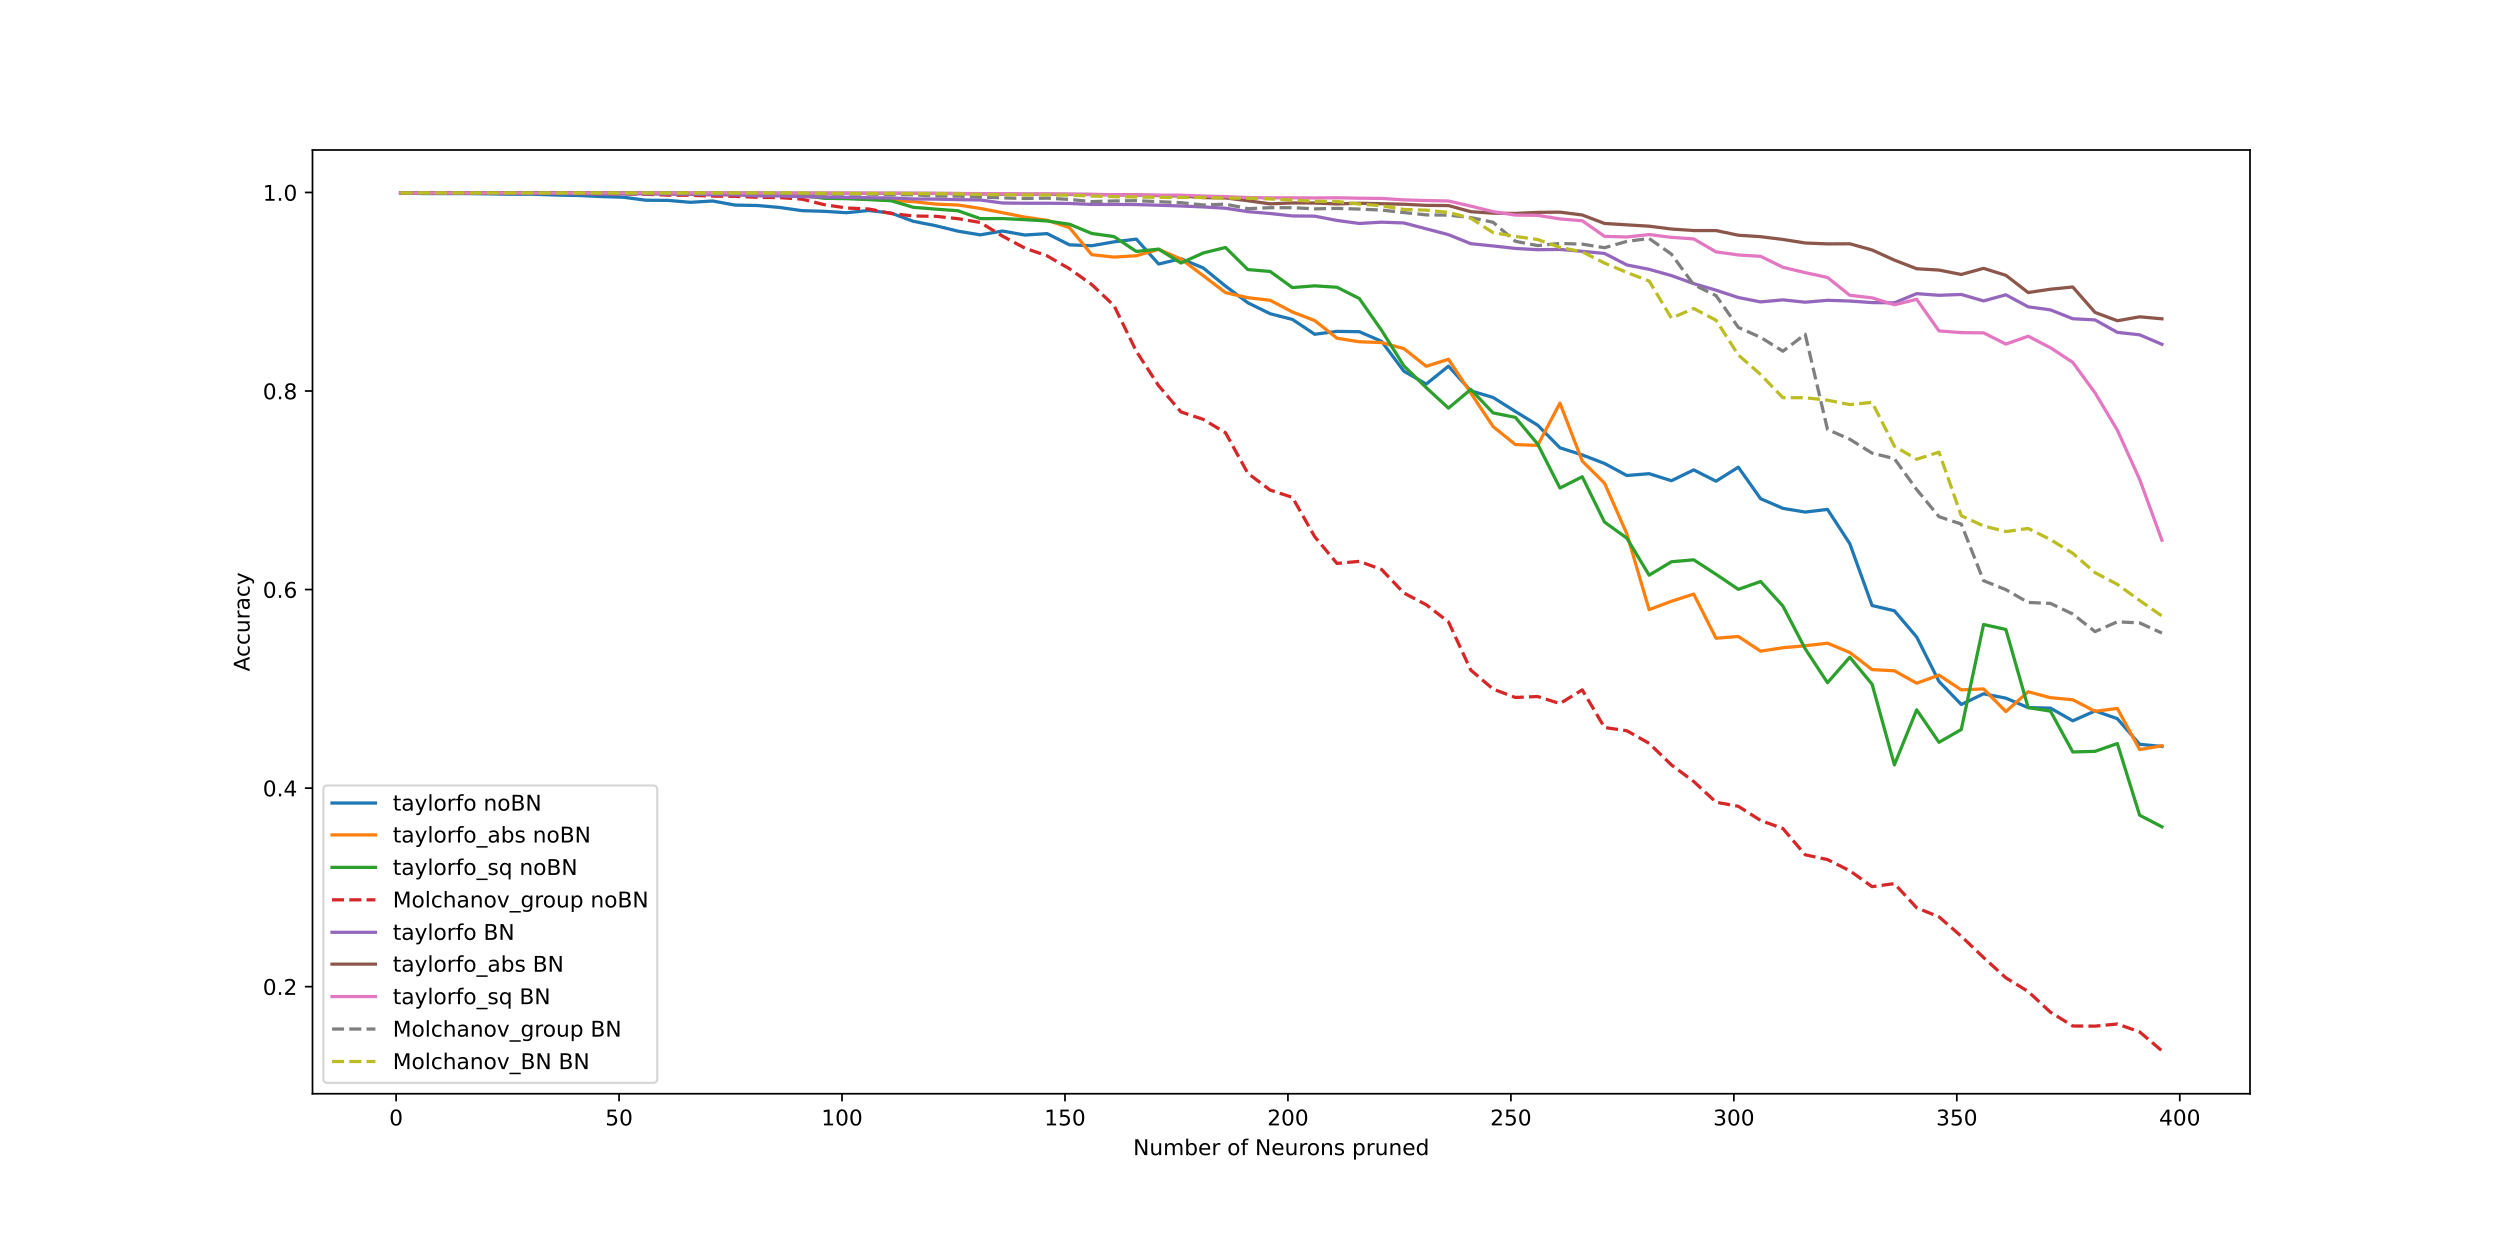 <?xml version="1.0" encoding="utf-8" standalone="no"?>
<!DOCTYPE svg PUBLIC "-//W3C//DTD SVG 1.1//EN"
  "http://www.w3.org/Graphics/SVG/1.1/DTD/svg11.dtd">
<!-- Created with matplotlib (https://matplotlib.org/) -->
<svg height="576pt" version="1.1" viewBox="0 0 1152 576" width="1152pt" xmlns="http://www.w3.org/2000/svg" xmlns:xlink="http://www.w3.org/1999/xlink">
 <defs>
  <style type="text/css">
*{stroke-linecap:butt;stroke-linejoin:round;}
  </style>
 </defs>
 <g id="figure_1">
  <g id="patch_1">
   <path d="M 0 576 
L 1152 576 
L 1152 0 
L 0 0 
z
" style="fill:#ffffff;"/>
  </g>
  <g id="axes_1">
   <g id="patch_2">
    <path d="M 144 504 
L 1036.8 504 
L 1036.8 69.12 
L 144 69.12 
z
" style="fill:#ffffff;"/>
   </g>
   <g id="matplotlib.axis_1">
    <g id="xtick_1">
     <g id="line2d_1">
      <defs>
       <path d="M 0 0 
L 0 3.5 
" id="m0315024984" style="stroke:#000000;stroke-width:0.8;"/>
      </defs>
      <g>
       <use style="stroke:#000000;stroke-width:0.8;" x="182.527" xlink:href="#m0315024984" y="504"/>
      </g>
     </g>
     <g id="text_1">
      <!-- 0 -->
      <defs>
       <path d="M 31.781 66.406 
Q 24.172 66.406 20.328 58.906 
Q 16.5 51.422 16.5 36.375 
Q 16.5 21.391 20.328 13.891 
Q 24.172 6.391 31.781 6.391 
Q 39.453 6.391 43.281 13.891 
Q 47.125 21.391 47.125 36.375 
Q 47.125 51.422 43.281 58.906 
Q 39.453 66.406 31.781 66.406 
z
M 31.781 74.219 
Q 44.047 74.219 50.516 64.516 
Q 56.984 54.828 56.984 36.375 
Q 56.984 17.969 50.516 8.266 
Q 44.047 -1.422 31.781 -1.422 
Q 19.531 -1.422 13.062 8.266 
Q 6.594 17.969 6.594 36.375 
Q 6.594 54.828 13.062 64.516 
Q 19.531 74.219 31.781 74.219 
z
" id="DejaVuSans-48"/>
      </defs>
      <g transform="translate(179.346 518.598)scale(0.1 -0.1)">
       <use xlink:href="#DejaVuSans-48"/>
      </g>
     </g>
    </g>
    <g id="xtick_2">
     <g id="line2d_2">
      <g>
       <use style="stroke:#000000;stroke-width:0.8;" x="285.266" xlink:href="#m0315024984" y="504"/>
      </g>
     </g>
     <g id="text_2">
      <!-- 50 -->
      <defs>
       <path d="M 10.797 72.906 
L 49.516 72.906 
L 49.516 64.594 
L 19.828 64.594 
L 19.828 46.734 
Q 21.969 47.469 24.109 47.828 
Q 26.266 48.188 28.422 48.188 
Q 40.625 48.188 47.75 41.5 
Q 54.891 34.812 54.891 23.391 
Q 54.891 11.625 47.562 5.094 
Q 40.234 -1.422 26.906 -1.422 
Q 22.312 -1.422 17.547 -0.641 
Q 12.797 0.141 7.719 1.703 
L 7.719 11.625 
Q 12.109 9.234 16.797 8.062 
Q 21.484 6.891 26.703 6.891 
Q 35.156 6.891 40.078 11.328 
Q 45.016 15.766 45.016 23.391 
Q 45.016 31 40.078 35.438 
Q 35.156 39.891 26.703 39.891 
Q 22.75 39.891 18.812 39.016 
Q 14.891 38.141 10.797 36.281 
z
" id="DejaVuSans-53"/>
      </defs>
      <g transform="translate(278.903 518.598)scale(0.1 -0.1)">
       <use xlink:href="#DejaVuSans-53"/>
       <use x="63.623" xlink:href="#DejaVuSans-48"/>
      </g>
     </g>
    </g>
    <g id="xtick_3">
     <g id="line2d_3">
      <g>
       <use style="stroke:#000000;stroke-width:0.8;" x="388.005" xlink:href="#m0315024984" y="504"/>
      </g>
     </g>
     <g id="text_3">
      <!-- 100 -->
      <defs>
       <path d="M 12.406 8.297 
L 28.516 8.297 
L 28.516 63.922 
L 10.984 60.406 
L 10.984 69.391 
L 28.422 72.906 
L 38.281 72.906 
L 38.281 8.297 
L 54.391 8.297 
L 54.391 0 
L 12.406 0 
z
" id="DejaVuSans-49"/>
      </defs>
      <g transform="translate(378.461 518.598)scale(0.1 -0.1)">
       <use xlink:href="#DejaVuSans-49"/>
       <use x="63.623" xlink:href="#DejaVuSans-48"/>
       <use x="127.246" xlink:href="#DejaVuSans-48"/>
      </g>
     </g>
    </g>
    <g id="xtick_4">
     <g id="line2d_4">
      <g>
       <use style="stroke:#000000;stroke-width:0.8;" x="490.743" xlink:href="#m0315024984" y="504"/>
      </g>
     </g>
     <g id="text_4">
      <!-- 150 -->
      <g transform="translate(481.2 518.598)scale(0.1 -0.1)">
       <use xlink:href="#DejaVuSans-49"/>
       <use x="63.623" xlink:href="#DejaVuSans-53"/>
       <use x="127.246" xlink:href="#DejaVuSans-48"/>
      </g>
     </g>
    </g>
    <g id="xtick_5">
     <g id="line2d_5">
      <g>
       <use style="stroke:#000000;stroke-width:0.8;" x="593.482" xlink:href="#m0315024984" y="504"/>
      </g>
     </g>
     <g id="text_5">
      <!-- 200 -->
      <defs>
       <path d="M 19.188 8.297 
L 53.609 8.297 
L 53.609 0 
L 7.328 0 
L 7.328 8.297 
Q 12.938 14.109 22.625 23.891 
Q 32.328 33.688 34.812 36.531 
Q 39.547 41.844 41.422 45.531 
Q 43.312 49.219 43.312 52.781 
Q 43.312 58.594 39.234 62.25 
Q 35.156 65.922 28.609 65.922 
Q 23.969 65.922 18.812 64.312 
Q 13.672 62.703 7.812 59.422 
L 7.812 69.391 
Q 13.766 71.781 18.938 73 
Q 24.125 74.219 28.422 74.219 
Q 39.75 74.219 46.484 68.547 
Q 53.219 62.891 53.219 53.422 
Q 53.219 48.922 51.531 44.891 
Q 49.859 40.875 45.406 35.406 
Q 44.188 33.984 37.641 27.219 
Q 31.109 20.453 19.188 8.297 
z
" id="DejaVuSans-50"/>
      </defs>
      <g transform="translate(583.938 518.598)scale(0.1 -0.1)">
       <use xlink:href="#DejaVuSans-50"/>
       <use x="63.623" xlink:href="#DejaVuSans-48"/>
       <use x="127.246" xlink:href="#DejaVuSans-48"/>
      </g>
     </g>
    </g>
    <g id="xtick_6">
     <g id="line2d_6">
      <g>
       <use style="stroke:#000000;stroke-width:0.8;" x="696.221" xlink:href="#m0315024984" y="504"/>
      </g>
     </g>
     <g id="text_6">
      <!-- 250 -->
      <g transform="translate(686.677 518.598)scale(0.1 -0.1)">
       <use xlink:href="#DejaVuSans-50"/>
       <use x="63.623" xlink:href="#DejaVuSans-53"/>
       <use x="127.246" xlink:href="#DejaVuSans-48"/>
      </g>
     </g>
    </g>
    <g id="xtick_7">
     <g id="line2d_7">
      <g>
       <use style="stroke:#000000;stroke-width:0.8;" x="798.96" xlink:href="#m0315024984" y="504"/>
      </g>
     </g>
     <g id="text_7">
      <!-- 300 -->
      <defs>
       <path d="M 40.578 39.312 
Q 47.656 37.797 51.625 33 
Q 55.609 28.219 55.609 21.188 
Q 55.609 10.406 48.188 4.484 
Q 40.766 -1.422 27.094 -1.422 
Q 22.516 -1.422 17.656 -0.516 
Q 12.797 0.391 7.625 2.203 
L 7.625 11.719 
Q 11.719 9.328 16.594 8.109 
Q 21.484 6.891 26.812 6.891 
Q 36.078 6.891 40.938 10.547 
Q 45.797 14.203 45.797 21.188 
Q 45.797 27.641 41.281 31.266 
Q 36.766 34.906 28.719 34.906 
L 20.219 34.906 
L 20.219 43.016 
L 29.109 43.016 
Q 36.375 43.016 40.234 45.922 
Q 44.094 48.828 44.094 54.297 
Q 44.094 59.906 40.109 62.906 
Q 36.141 65.922 28.719 65.922 
Q 24.656 65.922 20.016 65.031 
Q 15.375 64.156 9.812 62.312 
L 9.812 71.094 
Q 15.438 72.656 20.344 73.438 
Q 25.25 74.219 29.594 74.219 
Q 40.828 74.219 47.359 69.109 
Q 53.906 64.016 53.906 55.328 
Q 53.906 49.266 50.438 45.094 
Q 46.969 40.922 40.578 39.312 
z
" id="DejaVuSans-51"/>
      </defs>
      <g transform="translate(789.416 518.598)scale(0.1 -0.1)">
       <use xlink:href="#DejaVuSans-51"/>
       <use x="63.623" xlink:href="#DejaVuSans-48"/>
       <use x="127.246" xlink:href="#DejaVuSans-48"/>
      </g>
     </g>
    </g>
    <g id="xtick_8">
     <g id="line2d_8">
      <g>
       <use style="stroke:#000000;stroke-width:0.8;" x="901.699" xlink:href="#m0315024984" y="504"/>
      </g>
     </g>
     <g id="text_8">
      <!-- 350 -->
      <g transform="translate(892.155 518.598)scale(0.1 -0.1)">
       <use xlink:href="#DejaVuSans-51"/>
       <use x="63.623" xlink:href="#DejaVuSans-53"/>
       <use x="127.246" xlink:href="#DejaVuSans-48"/>
      </g>
     </g>
    </g>
    <g id="xtick_9">
     <g id="line2d_9">
      <g>
       <use style="stroke:#000000;stroke-width:0.8;" x="1004.437" xlink:href="#m0315024984" y="504"/>
      </g>
     </g>
     <g id="text_9">
      <!-- 400 -->
      <defs>
       <path d="M 37.797 64.312 
L 12.891 25.391 
L 37.797 25.391 
z
M 35.203 72.906 
L 47.609 72.906 
L 47.609 25.391 
L 58.016 25.391 
L 58.016 17.188 
L 47.609 17.188 
L 47.609 0 
L 37.797 0 
L 37.797 17.188 
L 4.891 17.188 
L 4.891 26.703 
z
" id="DejaVuSans-52"/>
      </defs>
      <g transform="translate(994.894 518.598)scale(0.1 -0.1)">
       <use xlink:href="#DejaVuSans-52"/>
       <use x="63.623" xlink:href="#DejaVuSans-48"/>
       <use x="127.246" xlink:href="#DejaVuSans-48"/>
      </g>
     </g>
    </g>
    <g id="text_10">
     <!-- Number of Neurons pruned -->
     <defs>
      <path d="M 9.812 72.906 
L 23.094 72.906 
L 55.422 11.922 
L 55.422 72.906 
L 64.984 72.906 
L 64.984 0 
L 51.703 0 
L 19.391 60.984 
L 19.391 0 
L 9.812 0 
z
" id="DejaVuSans-78"/>
      <path d="M 8.5 21.578 
L 8.5 54.688 
L 17.484 54.688 
L 17.484 21.922 
Q 17.484 14.156 20.5 10.266 
Q 23.531 6.391 29.594 6.391 
Q 36.859 6.391 41.078 11.031 
Q 45.312 15.672 45.312 23.688 
L 45.312 54.688 
L 54.297 54.688 
L 54.297 0 
L 45.312 0 
L 45.312 8.406 
Q 42.047 3.422 37.719 1 
Q 33.406 -1.422 27.688 -1.422 
Q 18.266 -1.422 13.375 4.438 
Q 8.5 10.297 8.5 21.578 
z
M 31.109 56 
z
" id="DejaVuSans-117"/>
      <path d="M 52 44.188 
Q 55.375 50.25 60.062 53.125 
Q 64.75 56 71.094 56 
Q 79.641 56 84.281 50.016 
Q 88.922 44.047 88.922 33.016 
L 88.922 0 
L 79.891 0 
L 79.891 32.719 
Q 79.891 40.578 77.094 44.375 
Q 74.312 48.188 68.609 48.188 
Q 61.625 48.188 57.562 43.547 
Q 53.516 38.922 53.516 30.906 
L 53.516 0 
L 44.484 0 
L 44.484 32.719 
Q 44.484 40.625 41.703 44.406 
Q 38.922 48.188 33.109 48.188 
Q 26.219 48.188 22.156 43.531 
Q 18.109 38.875 18.109 30.906 
L 18.109 0 
L 9.078 0 
L 9.078 54.688 
L 18.109 54.688 
L 18.109 46.188 
Q 21.188 51.219 25.484 53.609 
Q 29.781 56 35.688 56 
Q 41.656 56 45.828 52.969 
Q 50 49.953 52 44.188 
z
" id="DejaVuSans-109"/>
      <path d="M 48.688 27.297 
Q 48.688 37.203 44.609 42.844 
Q 40.531 48.484 33.406 48.484 
Q 26.266 48.484 22.188 42.844 
Q 18.109 37.203 18.109 27.297 
Q 18.109 17.391 22.188 11.75 
Q 26.266 6.109 33.406 6.109 
Q 40.531 6.109 44.609 11.75 
Q 48.688 17.391 48.688 27.297 
z
M 18.109 46.391 
Q 20.953 51.266 25.266 53.625 
Q 29.594 56 35.594 56 
Q 45.562 56 51.781 48.094 
Q 58.016 40.188 58.016 27.297 
Q 58.016 14.406 51.781 6.484 
Q 45.562 -1.422 35.594 -1.422 
Q 29.594 -1.422 25.266 0.953 
Q 20.953 3.328 18.109 8.203 
L 18.109 0 
L 9.078 0 
L 9.078 75.984 
L 18.109 75.984 
z
" id="DejaVuSans-98"/>
      <path d="M 56.203 29.594 
L 56.203 25.203 
L 14.891 25.203 
Q 15.484 15.922 20.484 11.062 
Q 25.484 6.203 34.422 6.203 
Q 39.594 6.203 44.453 7.469 
Q 49.312 8.734 54.109 11.281 
L 54.109 2.781 
Q 49.266 0.734 44.188 -0.344 
Q 39.109 -1.422 33.891 -1.422 
Q 20.797 -1.422 13.156 6.188 
Q 5.516 13.812 5.516 26.812 
Q 5.516 40.234 12.766 48.109 
Q 20.016 56 32.328 56 
Q 43.359 56 49.781 48.891 
Q 56.203 41.797 56.203 29.594 
z
M 47.219 32.234 
Q 47.125 39.594 43.094 43.984 
Q 39.062 48.391 32.422 48.391 
Q 24.906 48.391 20.391 44.141 
Q 15.875 39.891 15.188 32.172 
z
" id="DejaVuSans-101"/>
      <path d="M 41.109 46.297 
Q 39.594 47.172 37.812 47.578 
Q 36.031 48 33.891 48 
Q 26.266 48 22.188 43.047 
Q 18.109 38.094 18.109 28.812 
L 18.109 0 
L 9.078 0 
L 9.078 54.688 
L 18.109 54.688 
L 18.109 46.188 
Q 20.953 51.172 25.484 53.578 
Q 30.031 56 36.531 56 
Q 37.453 56 38.578 55.875 
Q 39.703 55.766 41.062 55.516 
z
" id="DejaVuSans-114"/>
      <path id="DejaVuSans-32"/>
      <path d="M 30.609 48.391 
Q 23.391 48.391 19.188 42.75 
Q 14.984 37.109 14.984 27.297 
Q 14.984 17.484 19.156 11.844 
Q 23.344 6.203 30.609 6.203 
Q 37.797 6.203 41.984 11.859 
Q 46.188 17.531 46.188 27.297 
Q 46.188 37.016 41.984 42.703 
Q 37.797 48.391 30.609 48.391 
z
M 30.609 56 
Q 42.328 56 49.016 48.375 
Q 55.719 40.766 55.719 27.297 
Q 55.719 13.875 49.016 6.219 
Q 42.328 -1.422 30.609 -1.422 
Q 18.844 -1.422 12.172 6.219 
Q 5.516 13.875 5.516 27.297 
Q 5.516 40.766 12.172 48.375 
Q 18.844 56 30.609 56 
z
" id="DejaVuSans-111"/>
      <path d="M 37.109 75.984 
L 37.109 68.5 
L 28.516 68.5 
Q 23.688 68.5 21.797 66.547 
Q 19.922 64.594 19.922 59.516 
L 19.922 54.688 
L 34.719 54.688 
L 34.719 47.703 
L 19.922 47.703 
L 19.922 0 
L 10.891 0 
L 10.891 47.703 
L 2.297 47.703 
L 2.297 54.688 
L 10.891 54.688 
L 10.891 58.5 
Q 10.891 67.625 15.141 71.797 
Q 19.391 75.984 28.609 75.984 
z
" id="DejaVuSans-102"/>
      <path d="M 54.891 33.016 
L 54.891 0 
L 45.906 0 
L 45.906 32.719 
Q 45.906 40.484 42.875 44.328 
Q 39.844 48.188 33.797 48.188 
Q 26.516 48.188 22.312 43.547 
Q 18.109 38.922 18.109 30.906 
L 18.109 0 
L 9.078 0 
L 9.078 54.688 
L 18.109 54.688 
L 18.109 46.188 
Q 21.344 51.125 25.703 53.562 
Q 30.078 56 35.797 56 
Q 45.219 56 50.047 50.172 
Q 54.891 44.344 54.891 33.016 
z
" id="DejaVuSans-110"/>
      <path d="M 44.281 53.078 
L 44.281 44.578 
Q 40.484 46.531 36.375 47.5 
Q 32.281 48.484 27.875 48.484 
Q 21.188 48.484 17.844 46.438 
Q 14.5 44.391 14.5 40.281 
Q 14.5 37.156 16.891 35.375 
Q 19.281 33.594 26.516 31.984 
L 29.594 31.297 
Q 39.156 29.25 43.188 25.516 
Q 47.219 21.781 47.219 15.094 
Q 47.219 7.469 41.188 3.016 
Q 35.156 -1.422 24.609 -1.422 
Q 20.219 -1.422 15.453 -0.562 
Q 10.688 0.297 5.422 2 
L 5.422 11.281 
Q 10.406 8.688 15.234 7.391 
Q 20.062 6.109 24.812 6.109 
Q 31.156 6.109 34.562 8.281 
Q 37.984 10.453 37.984 14.406 
Q 37.984 18.062 35.516 20.016 
Q 33.062 21.969 24.703 23.781 
L 21.578 24.516 
Q 13.234 26.266 9.516 29.906 
Q 5.812 33.547 5.812 39.891 
Q 5.812 47.609 11.281 51.797 
Q 16.75 56 26.812 56 
Q 31.781 56 36.172 55.266 
Q 40.578 54.547 44.281 53.078 
z
" id="DejaVuSans-115"/>
      <path d="M 18.109 8.203 
L 18.109 -20.797 
L 9.078 -20.797 
L 9.078 54.688 
L 18.109 54.688 
L 18.109 46.391 
Q 20.953 51.266 25.266 53.625 
Q 29.594 56 35.594 56 
Q 45.562 56 51.781 48.094 
Q 58.016 40.188 58.016 27.297 
Q 58.016 14.406 51.781 6.484 
Q 45.562 -1.422 35.594 -1.422 
Q 29.594 -1.422 25.266 0.953 
Q 20.953 3.328 18.109 8.203 
z
M 48.688 27.297 
Q 48.688 37.203 44.609 42.844 
Q 40.531 48.484 33.406 48.484 
Q 26.266 48.484 22.188 42.844 
Q 18.109 37.203 18.109 27.297 
Q 18.109 17.391 22.188 11.75 
Q 26.266 6.109 33.406 6.109 
Q 40.531 6.109 44.609 11.75 
Q 48.688 17.391 48.688 27.297 
z
" id="DejaVuSans-112"/>
      <path d="M 45.406 46.391 
L 45.406 75.984 
L 54.391 75.984 
L 54.391 0 
L 45.406 0 
L 45.406 8.203 
Q 42.578 3.328 38.25 0.953 
Q 33.938 -1.422 27.875 -1.422 
Q 17.969 -1.422 11.734 6.484 
Q 5.516 14.406 5.516 27.297 
Q 5.516 40.188 11.734 48.094 
Q 17.969 56 27.875 56 
Q 33.938 56 38.25 53.625 
Q 42.578 51.266 45.406 46.391 
z
M 14.797 27.297 
Q 14.797 17.391 18.875 11.75 
Q 22.953 6.109 30.078 6.109 
Q 37.203 6.109 41.297 11.75 
Q 45.406 17.391 45.406 27.297 
Q 45.406 37.203 41.297 42.844 
Q 37.203 48.484 30.078 48.484 
Q 22.953 48.484 18.875 42.844 
Q 14.797 37.203 14.797 27.297 
z
" id="DejaVuSans-100"/>
     </defs>
     <g transform="translate(522.148 532.277)scale(0.1 -0.1)">
      <use xlink:href="#DejaVuSans-78"/>
      <use x="74.805" xlink:href="#DejaVuSans-117"/>
      <use x="138.184" xlink:href="#DejaVuSans-109"/>
      <use x="235.596" xlink:href="#DejaVuSans-98"/>
      <use x="299.072" xlink:href="#DejaVuSans-101"/>
      <use x="360.596" xlink:href="#DejaVuSans-114"/>
      <use x="401.709" xlink:href="#DejaVuSans-32"/>
      <use x="433.496" xlink:href="#DejaVuSans-111"/>
      <use x="494.678" xlink:href="#DejaVuSans-102"/>
      <use x="529.883" xlink:href="#DejaVuSans-32"/>
      <use x="561.67" xlink:href="#DejaVuSans-78"/>
      <use x="636.475" xlink:href="#DejaVuSans-101"/>
      <use x="697.998" xlink:href="#DejaVuSans-117"/>
      <use x="761.377" xlink:href="#DejaVuSans-114"/>
      <use x="800.24" xlink:href="#DejaVuSans-111"/>
      <use x="861.422" xlink:href="#DejaVuSans-110"/>
      <use x="924.801" xlink:href="#DejaVuSans-115"/>
      <use x="976.9" xlink:href="#DejaVuSans-32"/>
      <use x="1008.688" xlink:href="#DejaVuSans-112"/>
      <use x="1072.164" xlink:href="#DejaVuSans-114"/>
      <use x="1113.277" xlink:href="#DejaVuSans-117"/>
      <use x="1176.656" xlink:href="#DejaVuSans-110"/>
      <use x="1240.035" xlink:href="#DejaVuSans-101"/>
      <use x="1301.559" xlink:href="#DejaVuSans-100"/>
     </g>
    </g>
   </g>
   <g id="matplotlib.axis_2">
    <g id="ytick_1">
     <g id="line2d_10">
      <defs>
       <path d="M 0 0 
L -3.5 0 
" id="m55a2a1f4f4" style="stroke:#000000;stroke-width:0.8;"/>
      </defs>
      <g>
       <use style="stroke:#000000;stroke-width:0.8;" x="144" xlink:href="#m55a2a1f4f4" y="454.644"/>
      </g>
     </g>
     <g id="text_11">
      <!-- 0.2 -->
      <defs>
       <path d="M 10.688 12.406 
L 21 12.406 
L 21 0 
L 10.688 0 
z
" id="DejaVuSans-46"/>
      </defs>
      <g transform="translate(121.097 458.444)scale(0.1 -0.1)">
       <use xlink:href="#DejaVuSans-48"/>
       <use x="63.623" xlink:href="#DejaVuSans-46"/>
       <use x="95.41" xlink:href="#DejaVuSans-50"/>
      </g>
     </g>
    </g>
    <g id="ytick_2">
     <g id="line2d_11">
      <g>
       <use style="stroke:#000000;stroke-width:0.8;" x="144" xlink:href="#m55a2a1f4f4" y="363.157"/>
      </g>
     </g>
     <g id="text_12">
      <!-- 0.4 -->
      <g transform="translate(121.097 366.957)scale(0.1 -0.1)">
       <use xlink:href="#DejaVuSans-48"/>
       <use x="63.623" xlink:href="#DejaVuSans-46"/>
       <use x="95.41" xlink:href="#DejaVuSans-52"/>
      </g>
     </g>
    </g>
    <g id="ytick_3">
     <g id="line2d_12">
      <g>
       <use style="stroke:#000000;stroke-width:0.8;" x="144" xlink:href="#m55a2a1f4f4" y="271.671"/>
      </g>
     </g>
     <g id="text_13">
      <!-- 0.6 -->
      <defs>
       <path d="M 33.016 40.375 
Q 26.375 40.375 22.484 35.828 
Q 18.609 31.297 18.609 23.391 
Q 18.609 15.531 22.484 10.953 
Q 26.375 6.391 33.016 6.391 
Q 39.656 6.391 43.531 10.953 
Q 47.406 15.531 47.406 23.391 
Q 47.406 31.297 43.531 35.828 
Q 39.656 40.375 33.016 40.375 
z
M 52.594 71.297 
L 52.594 62.312 
Q 48.875 64.062 45.094 64.984 
Q 41.312 65.922 37.594 65.922 
Q 27.828 65.922 22.672 59.328 
Q 17.531 52.734 16.797 39.406 
Q 19.672 43.656 24.016 45.922 
Q 28.375 48.188 33.594 48.188 
Q 44.578 48.188 50.953 41.516 
Q 57.328 34.859 57.328 23.391 
Q 57.328 12.156 50.688 5.359 
Q 44.047 -1.422 33.016 -1.422 
Q 20.359 -1.422 13.672 8.266 
Q 6.984 17.969 6.984 36.375 
Q 6.984 53.656 15.188 63.938 
Q 23.391 74.219 37.203 74.219 
Q 40.922 74.219 44.703 73.484 
Q 48.484 72.75 52.594 71.297 
z
" id="DejaVuSans-54"/>
      </defs>
      <g transform="translate(121.097 275.47)scale(0.1 -0.1)">
       <use xlink:href="#DejaVuSans-48"/>
       <use x="63.623" xlink:href="#DejaVuSans-46"/>
       <use x="95.41" xlink:href="#DejaVuSans-54"/>
      </g>
     </g>
    </g>
    <g id="ytick_4">
     <g id="line2d_13">
      <g>
       <use style="stroke:#000000;stroke-width:0.8;" x="144" xlink:href="#m55a2a1f4f4" y="180.184"/>
      </g>
     </g>
     <g id="text_14">
      <!-- 0.8 -->
      <defs>
       <path d="M 31.781 34.625 
Q 24.75 34.625 20.719 30.859 
Q 16.703 27.094 16.703 20.516 
Q 16.703 13.922 20.719 10.156 
Q 24.75 6.391 31.781 6.391 
Q 38.812 6.391 42.859 10.172 
Q 46.922 13.969 46.922 20.516 
Q 46.922 27.094 42.891 30.859 
Q 38.875 34.625 31.781 34.625 
z
M 21.922 38.812 
Q 15.578 40.375 12.031 44.719 
Q 8.5 49.078 8.5 55.328 
Q 8.5 64.062 14.719 69.141 
Q 20.953 74.219 31.781 74.219 
Q 42.672 74.219 48.875 69.141 
Q 55.078 64.062 55.078 55.328 
Q 55.078 49.078 51.531 44.719 
Q 48 40.375 41.703 38.812 
Q 48.828 37.156 52.797 32.312 
Q 56.781 27.484 56.781 20.516 
Q 56.781 9.906 50.312 4.234 
Q 43.844 -1.422 31.781 -1.422 
Q 19.734 -1.422 13.25 4.234 
Q 6.781 9.906 6.781 20.516 
Q 6.781 27.484 10.781 32.312 
Q 14.797 37.156 21.922 38.812 
z
M 18.312 54.391 
Q 18.312 48.734 21.844 45.562 
Q 25.391 42.391 31.781 42.391 
Q 38.141 42.391 41.719 45.562 
Q 45.312 48.734 45.312 54.391 
Q 45.312 60.062 41.719 63.234 
Q 38.141 66.406 31.781 66.406 
Q 25.391 66.406 21.844 63.234 
Q 18.312 60.062 18.312 54.391 
z
" id="DejaVuSans-56"/>
      </defs>
      <g transform="translate(121.097 183.983)scale(0.1 -0.1)">
       <use xlink:href="#DejaVuSans-48"/>
       <use x="63.623" xlink:href="#DejaVuSans-46"/>
       <use x="95.41" xlink:href="#DejaVuSans-56"/>
      </g>
     </g>
    </g>
    <g id="ytick_5">
     <g id="line2d_14">
      <g>
       <use style="stroke:#000000;stroke-width:0.8;" x="144" xlink:href="#m55a2a1f4f4" y="88.697"/>
      </g>
     </g>
     <g id="text_15">
      <!-- 1.0 -->
      <g transform="translate(121.097 92.496)scale(0.1 -0.1)">
       <use xlink:href="#DejaVuSans-49"/>
       <use x="63.623" xlink:href="#DejaVuSans-46"/>
       <use x="95.41" xlink:href="#DejaVuSans-48"/>
      </g>
     </g>
    </g>
    <g id="text_16">
     <!-- Accuracy -->
     <defs>
      <path d="M 34.188 63.188 
L 20.797 26.906 
L 47.609 26.906 
z
M 28.609 72.906 
L 39.797 72.906 
L 67.578 0 
L 57.328 0 
L 50.688 18.703 
L 17.828 18.703 
L 11.188 0 
L 0.781 0 
z
" id="DejaVuSans-65"/>
      <path d="M 48.781 52.594 
L 48.781 44.188 
Q 44.969 46.297 41.141 47.344 
Q 37.312 48.391 33.406 48.391 
Q 24.656 48.391 19.812 42.844 
Q 14.984 37.312 14.984 27.297 
Q 14.984 17.281 19.812 11.734 
Q 24.656 6.203 33.406 6.203 
Q 37.312 6.203 41.141 7.25 
Q 44.969 8.297 48.781 10.406 
L 48.781 2.094 
Q 45.016 0.344 40.984 -0.531 
Q 36.969 -1.422 32.422 -1.422 
Q 20.062 -1.422 12.781 6.344 
Q 5.516 14.109 5.516 27.297 
Q 5.516 40.672 12.859 48.328 
Q 20.219 56 33.016 56 
Q 37.156 56 41.109 55.141 
Q 45.062 54.297 48.781 52.594 
z
" id="DejaVuSans-99"/>
      <path d="M 34.281 27.484 
Q 23.391 27.484 19.188 25 
Q 14.984 22.516 14.984 16.5 
Q 14.984 11.719 18.141 8.906 
Q 21.297 6.109 26.703 6.109 
Q 34.188 6.109 38.703 11.406 
Q 43.219 16.703 43.219 25.484 
L 43.219 27.484 
z
M 52.203 31.203 
L 52.203 0 
L 43.219 0 
L 43.219 8.297 
Q 40.141 3.328 35.547 0.953 
Q 30.953 -1.422 24.312 -1.422 
Q 15.922 -1.422 10.953 3.297 
Q 6 8.016 6 15.922 
Q 6 25.141 12.172 29.828 
Q 18.359 34.516 30.609 34.516 
L 43.219 34.516 
L 43.219 35.406 
Q 43.219 41.609 39.141 45 
Q 35.062 48.391 27.688 48.391 
Q 23 48.391 18.547 47.266 
Q 14.109 46.141 10.016 43.891 
L 10.016 52.203 
Q 14.938 54.109 19.578 55.047 
Q 24.219 56 28.609 56 
Q 40.484 56 46.344 49.844 
Q 52.203 43.703 52.203 31.203 
z
" id="DejaVuSans-97"/>
      <path d="M 32.172 -5.078 
Q 28.375 -14.844 24.75 -17.812 
Q 21.141 -20.797 15.094 -20.797 
L 7.906 -20.797 
L 7.906 -13.281 
L 13.188 -13.281 
Q 16.891 -13.281 18.938 -11.516 
Q 21 -9.766 23.484 -3.219 
L 25.094 0.875 
L 2.984 54.688 
L 12.5 54.688 
L 29.594 11.922 
L 46.688 54.688 
L 56.203 54.688 
z
" id="DejaVuSans-121"/>
     </defs>
     <g transform="translate(115.017 309.388)rotate(-90)scale(0.1 -0.1)">
      <use xlink:href="#DejaVuSans-65"/>
      <use x="66.658" xlink:href="#DejaVuSans-99"/>
      <use x="121.639" xlink:href="#DejaVuSans-99"/>
      <use x="176.619" xlink:href="#DejaVuSans-117"/>
      <use x="239.998" xlink:href="#DejaVuSans-114"/>
      <use x="281.111" xlink:href="#DejaVuSans-97"/>
      <use x="342.391" xlink:href="#DejaVuSans-99"/>
      <use x="397.371" xlink:href="#DejaVuSans-121"/>
     </g>
    </g>
   </g>
   <g id="line2d_15">
    <path clip-path="url(#p713d14a86c)" d="M 184.582 88.941 
L 194.856 89.192 
L 205.13 89.192 
L 215.403 89.192 
L 225.677 89.337 
L 235.951 89.52 
L 246.225 89.52 
L 256.499 89.894 
L 266.773 90.092 
L 277.047 90.572 
L 287.321 90.892 
L 297.594 92.265 
L 307.868 92.341 
L 318.142 93.225 
L 328.416 92.615 
L 338.69 94.506 
L 348.964 94.697 
L 359.238 95.589 
L 369.512 97.068 
L 379.786 97.373 
L 390.059 98.021 
L 400.333 96.991 
L 410.607 98.181 
L 420.881 101.993 
L 431.155 103.998 
L 441.429 106.521 
L 451.703 108.222 
L 461.977 106.46 
L 472.25 108.305 
L 482.524 107.65 
L 492.798 112.826 
L 503.072 113.23 
L 513.346 111.446 
L 523.62 110.188 
L 533.894 121.655 
L 544.168 119.215 
L 554.441 123.469 
L 564.715 131.833 
L 574.989 139.518 
L 585.263 144.565 
L 595.537 147.195 
L 605.811 154.026 
L 616.085 152.699 
L 626.359 152.844 
L 636.632 157.281 
L 646.906 171.043 
L 657.18 176.989 
L 667.454 168.725 
L 677.728 180.092 
L 688.002 183.149 
L 698.276 189.614 
L 708.55 195.919 
L 718.823 206.349 
L 729.097 209.635 
L 739.371 213.569 
L 749.645 219.111 
L 759.919 218.273 
L 770.193 221.513 
L 780.467 216.527 
L 790.741 221.734 
L 801.014 215.276 
L 811.288 229.808 
L 821.562 234.252 
L 831.836 235.96 
L 842.11 234.733 
L 852.384 250.522 
L 862.658 279.028 
L 872.932 281.444 
L 883.206 293.536 
L 893.479 313.998 
L 903.753 324.619 
L 914.027 319.701 
L 924.301 321.706 
L 934.575 326.067 
L 944.849 326.303 
L 955.123 332.143 
L 965.397 327.6 
L 975.67 331.167 
L 985.944 342.977 
L 996.218 343.945 
" style="fill:none;stroke:#1f77b4;stroke-linecap:square;stroke-width:1.5;"/>
   </g>
   <g id="line2d_16">
    <path clip-path="url(#p713d14a86c)" d="M 184.582 88.918 
L 194.856 88.91 
L 205.13 88.91 
L 215.403 88.91 
L 225.677 88.91 
L 235.951 88.895 
L 246.225 88.918 
L 256.499 88.91 
L 266.773 88.925 
L 277.047 88.979 
L 287.321 89.078 
L 297.594 89.146 
L 307.868 89.169 
L 318.142 89.436 
L 328.416 89.734 
L 338.69 89.688 
L 348.964 89.84 
L 359.238 89.962 
L 369.512 90.465 
L 379.786 90.862 
L 390.059 91.129 
L 400.333 91.815 
L 410.607 92.272 
L 420.881 92.913 
L 431.155 94.056 
L 441.429 94.468 
L 451.703 96.054 
L 461.977 98.005 
L 472.25 100.049 
L 482.524 101.52 
L 492.798 104.89 
L 503.072 117.355 
L 513.346 118.468 
L 523.62 117.851 
L 533.894 114.9 
L 544.168 119.345 
L 554.441 127.022 
L 564.715 134.852 
L 574.989 137.177 
L 585.263 138.359 
L 595.537 143.764 
L 605.811 147.721 
L 616.085 155.848 
L 626.359 157.487 
L 636.632 157.861 
L 646.906 160.644 
L 657.18 168.778 
L 667.454 165.546 
L 677.728 181.083 
L 688.002 196.552 
L 698.276 204.847 
L 708.55 205.228 
L 718.823 185.741 
L 729.097 212.448 
L 739.371 222.664 
L 749.645 245.986 
L 759.919 280.918 
L 770.193 277.045 
L 780.467 273.759 
L 790.741 294.115 
L 801.014 293.277 
L 811.288 300.062 
L 821.562 298.469 
L 831.836 297.569 
L 842.11 296.372 
L 852.384 300.657 
L 862.658 308.547 
L 872.932 309.096 
L 883.206 314.822 
L 893.479 311.094 
L 903.753 317.887 
L 914.027 317.46 
L 924.301 327.904 
L 934.575 318.756 
L 944.849 321.5 
L 955.123 322.446 
L 965.397 327.767 
L 975.67 326.456 
L 985.944 345.386 
L 996.218 343.671 
" style="fill:none;stroke:#ff7f0e;stroke-linecap:square;stroke-width:1.5;"/>
   </g>
   <g id="line2d_17">
    <path clip-path="url(#p713d14a86c)" d="M 184.582 88.918 
L 194.856 88.918 
L 205.13 88.91 
L 215.403 88.918 
L 225.677 88.895 
L 235.951 88.91 
L 246.225 88.91 
L 256.499 88.925 
L 266.773 88.948 
L 277.047 88.986 
L 287.321 89.017 
L 297.594 89.055 
L 307.868 89.146 
L 318.142 89.299 
L 328.416 89.314 
L 338.69 89.436 
L 348.964 89.612 
L 359.238 89.863 
L 369.512 89.993 
L 379.786 91.38 
L 390.059 91.54 
L 400.333 91.975 
L 410.607 92.501 
L 420.881 95.543 
L 431.155 96.366 
L 441.429 97.121 
L 451.703 100.75 
L 461.977 100.712 
L 472.25 101.215 
L 482.524 101.825 
L 492.798 103.327 
L 503.072 107.589 
L 513.346 109.022 
L 523.62 115.868 
L 533.894 114.786 
L 544.168 121.197 
L 554.441 116.577 
L 564.715 114.039 
L 574.989 124.209 
L 585.263 125.093 
L 595.537 132.519 
L 605.811 131.711 
L 616.085 132.366 
L 626.359 137.551 
L 636.632 152.234 
L 646.906 168.595 
L 657.18 178.598 
L 667.454 188.074 
L 677.728 179.429 
L 688.002 190.255 
L 698.276 192.321 
L 708.55 204.611 
L 718.823 224.875 
L 729.097 219.698 
L 739.371 240.595 
L 749.645 247.975 
L 759.919 265.038 
L 770.193 258.862 
L 780.467 257.955 
L 790.741 264.634 
L 801.014 271.571 
L 811.288 267.965 
L 821.562 279.256 
L 831.836 298.972 
L 842.11 314.585 
L 852.384 302.86 
L 862.658 315.287 
L 872.932 352.446 
L 883.206 327.089 
L 893.479 342.054 
L 903.753 336.161 
L 914.027 287.765 
L 924.301 290.052 
L 934.575 326.059 
L 944.849 327.683 
L 955.123 346.507 
L 965.397 346.217 
L 975.67 342.619 
L 985.944 375.653 
L 996.218 380.997 
" style="fill:none;stroke:#2ca02c;stroke-linecap:square;stroke-width:1.5;"/>
   </g>
   <g id="line2d_18">
    <path clip-path="url(#p713d14a86c)" d="M 184.582 88.918 
L 194.856 88.91 
L 205.13 88.895 
L 215.403 88.895 
L 225.677 88.91 
L 235.951 88.918 
L 246.225 88.941 
L 256.499 89.063 
L 266.773 89.169 
L 277.047 89.368 
L 287.321 89.398 
L 297.594 89.505 
L 307.868 89.932 
L 318.142 89.977 
L 328.416 90.374 
L 338.69 90.465 
L 348.964 90.915 
L 359.238 91.052 
L 369.512 91.769 
L 379.786 94.308 
L 390.059 95.84 
L 400.333 96.305 
L 410.607 98.379 
L 420.881 99.523 
L 431.155 99.675 
L 441.429 100.765 
L 451.703 102.511 
L 461.977 108.824 
L 472.25 114.321 
L 482.524 117.911 
L 492.798 123.843 
L 503.072 131.116 
L 513.346 140.844 
L 523.62 161.871 
L 533.894 177.729 
L 544.168 189.813 
L 554.441 193.243 
L 564.715 199.426 
L 574.989 218.074 
L 585.263 225.836 
L 595.537 229.182 
L 605.811 247.304 
L 616.085 259.625 
L 626.359 258.672 
L 636.632 262.423 
L 646.906 273.272 
L 657.18 278.654 
L 667.454 286.552 
L 677.728 308.776 
L 688.002 317.521 
L 698.276 321.394 
L 708.55 320.951 
L 718.823 324.199 
L 729.097 317.894 
L 739.371 335.231 
L 749.645 336.718 
L 759.919 342.535 
L 770.193 352.469 
L 780.467 360.115 
L 790.741 369.661 
L 801.014 371.544 
L 811.288 378.055 
L 821.562 381.79 
L 831.836 393.889 
L 842.11 396.093 
L 852.384 401.246 
L 862.658 408.565 
L 872.932 407.17 
L 883.206 418.316 
L 893.479 422.487 
L 903.753 431.414 
L 914.027 441.234 
L 924.301 450.581 
L 934.575 456.886 
L 944.849 466.416 
L 955.123 472.774 
L 965.397 472.85 
L 975.67 471.851 
L 985.944 475.503 
L 996.218 484.233 
" style="fill:none;stroke:#d62728;stroke-dasharray:5.55,2.4;stroke-dashoffset:0;stroke-width:1.5;"/>
   </g>
   <g id="line2d_19">
    <path clip-path="url(#p713d14a86c)" d="M 184.582 88.903 
L 194.856 88.964 
L 205.13 88.964 
L 215.403 89.017 
L 225.677 89.055 
L 235.951 89.108 
L 246.225 89.146 
L 256.499 89.177 
L 266.773 89.192 
L 277.047 89.375 
L 287.321 89.36 
L 297.594 89.322 
L 307.868 89.459 
L 318.142 89.512 
L 328.416 89.718 
L 338.69 89.749 
L 348.964 90.252 
L 359.238 90.282 
L 369.512 90.618 
L 379.786 90.778 
L 390.059 90.946 
L 400.333 91.106 
L 410.607 91.213 
L 420.881 91.678 
L 431.155 91.761 
L 441.429 92.005 
L 451.703 92.15 
L 461.977 93.553 
L 472.25 93.652 
L 482.524 93.645 
L 492.798 93.751 
L 503.072 94.209 
L 513.346 94.194 
L 523.62 94.262 
L 533.894 94.567 
L 544.168 94.925 
L 554.441 95.352 
L 564.715 95.955 
L 574.989 97.525 
L 585.263 98.387 
L 595.537 99.5 
L 605.811 99.606 
L 616.085 101.581 
L 626.359 102.976 
L 636.632 102.374 
L 646.906 102.74 
L 657.18 105.431 
L 667.454 108.145 
L 677.728 112.285 
L 688.002 113.33 
L 698.276 114.473 
L 708.55 115.06 
L 718.823 114.946 
L 729.097 115.807 
L 739.371 116.791 
L 749.645 122.082 
L 759.919 124.11 
L 770.193 126.999 
L 780.467 130.704 
L 790.741 133.716 
L 801.014 137.101 
L 811.288 139.121 
L 821.562 138.176 
L 831.836 139.251 
L 842.11 138.382 
L 852.384 138.71 
L 862.658 139.434 
L 872.932 139.541 
L 883.206 135.309 
L 893.479 136.072 
L 903.753 135.69 
L 914.027 138.656 
L 924.301 135.843 
L 934.575 141.378 
L 944.849 142.796 
L 955.123 146.875 
L 965.397 147.416 
L 975.67 153.164 
L 985.944 154.285 
L 996.218 158.654 
" style="fill:none;stroke:#9467bd;stroke-linecap:square;stroke-width:1.5;"/>
   </g>
   <g id="line2d_20">
    <path clip-path="url(#p713d14a86c)" d="M 184.582 88.91 
L 194.856 88.91 
L 205.13 88.918 
L 215.403 88.903 
L 225.677 88.91 
L 235.951 88.895 
L 246.225 88.903 
L 256.499 88.91 
L 266.773 88.918 
L 277.047 88.925 
L 287.321 88.925 
L 297.594 88.941 
L 307.868 88.933 
L 318.142 88.971 
L 328.416 88.971 
L 338.69 88.994 
L 348.964 88.986 
L 359.238 89.032 
L 369.512 89.04 
L 379.786 89.055 
L 390.059 89.047 
L 400.333 89.085 
L 410.607 89.101 
L 420.881 89.116 
L 431.155 89.116 
L 441.429 89.162 
L 451.703 89.383 
L 461.977 89.429 
L 472.25 89.467 
L 482.524 89.497 
L 492.798 89.558 
L 503.072 89.573 
L 513.346 89.741 
L 523.62 89.848 
L 533.894 90.122 
L 544.168 90.298 
L 554.441 91.052 
L 564.715 91.205 
L 574.989 92.486 
L 585.263 93.934 
L 595.537 93.515 
L 605.811 93.553 
L 616.085 93.972 
L 626.359 93.652 
L 636.632 93.866 
L 646.906 94.117 
L 657.18 94.643 
L 667.454 94.727 
L 677.728 97.548 
L 688.002 98.227 
L 698.276 98.341 
L 708.55 97.853 
L 718.823 97.754 
L 729.097 99.065 
L 739.371 102.976 
L 749.645 103.609 
L 759.919 104.227 
L 770.193 105.53 
L 780.467 106.239 
L 790.741 106.239 
L 801.014 108.389 
L 811.288 109.06 
L 821.562 110.341 
L 831.836 111.965 
L 842.11 112.384 
L 852.384 112.338 
L 862.658 115.205 
L 872.932 119.871 
L 883.206 123.835 
L 893.479 124.445 
L 903.753 126.473 
L 914.027 123.652 
L 924.301 126.862 
L 934.575 134.798 
L 944.849 133.266 
L 955.123 132.252 
L 965.397 143.955 
L 975.67 147.797 
L 985.944 145.983 
L 996.218 146.905 
" style="fill:none;stroke:#8c564b;stroke-linecap:square;stroke-width:1.5;"/>
   </g>
   <g id="line2d_21">
    <path clip-path="url(#p713d14a86c)" d="M 184.582 88.91 
L 194.856 88.925 
L 205.13 88.918 
L 215.403 88.918 
L 225.677 88.918 
L 235.951 88.925 
L 246.225 88.933 
L 256.499 88.933 
L 266.773 88.925 
L 277.047 88.925 
L 287.321 88.91 
L 297.594 88.903 
L 307.868 88.91 
L 318.142 88.925 
L 328.416 88.941 
L 338.69 88.964 
L 348.964 88.979 
L 359.238 89.002 
L 369.512 89.002 
L 379.786 89.017 
L 390.059 89.04 
L 400.333 89.04 
L 410.607 89.047 
L 420.881 89.07 
L 431.155 89.162 
L 441.429 89.207 
L 451.703 89.207 
L 461.977 89.299 
L 472.25 89.467 
L 482.524 89.352 
L 492.798 89.459 
L 503.072 89.673 
L 513.346 89.703 
L 523.62 89.795 
L 533.894 89.909 
L 544.168 89.947 
L 554.441 90.328 
L 564.715 90.603 
L 574.989 91.022 
L 585.263 91.174 
L 595.537 91.167 
L 605.811 91.213 
L 616.085 91.136 
L 626.359 91.335 
L 636.632 91.426 
L 646.906 92.097 
L 657.18 92.41 
L 667.454 92.615 
L 677.728 94.979 
L 688.002 97.525 
L 698.276 99.119 
L 708.55 99.241 
L 718.823 100.887 
L 729.097 101.726 
L 739.371 108.915 
L 749.645 109.213 
L 759.919 108.077 
L 770.193 109.373 
L 780.467 110.089 
L 790.741 116.059 
L 801.014 117.485 
L 811.288 118.117 
L 821.562 123.164 
L 831.836 125.642 
L 842.11 127.845 
L 852.384 136.064 
L 862.658 137.246 
L 872.932 140.44 
L 883.206 137.917 
L 893.479 152.478 
L 903.753 153.279 
L 914.027 153.37 
L 924.301 158.562 
L 934.575 154.926 
L 944.849 160.247 
L 955.123 166.971 
L 965.397 181.03 
L 975.67 198.207 
L 985.944 220.903 
L 996.218 248.936 
" style="fill:none;stroke:#e377c2;stroke-linecap:square;stroke-width:1.5;"/>
   </g>
   <g id="line2d_22">
    <path clip-path="url(#p713d14a86c)" d="M 184.582 88.918 
L 194.856 88.903 
L 205.13 88.903 
L 215.403 88.895 
L 225.677 88.887 
L 235.951 88.887 
L 246.225 88.887 
L 256.499 88.887 
L 266.773 88.903 
L 277.047 88.925 
L 287.321 88.933 
L 297.594 88.925 
L 307.868 88.91 
L 318.142 88.948 
L 328.416 89.017 
L 338.69 89.025 
L 348.964 89.032 
L 359.238 89.07 
L 369.512 89.207 
L 379.786 89.459 
L 390.059 89.459 
L 400.333 89.459 
L 410.607 89.695 
L 420.881 89.764 
L 431.155 90.343 
L 441.429 90.359 
L 451.703 90.816 
L 461.977 91.174 
L 472.25 91.457 
L 482.524 91.312 
L 492.798 91.883 
L 503.072 92.897 
L 513.346 92.592 
L 523.62 92.471 
L 533.894 92.928 
L 544.168 93.393 
L 554.441 94.453 
L 564.715 94.064 
L 574.989 96.145 
L 585.263 95.718 
L 595.537 95.695 
L 605.811 96.237 
L 616.085 96.023 
L 626.359 96.343 
L 636.632 96.801 
L 646.906 97.944 
L 657.18 99.012 
L 667.454 99.126 
L 677.728 100.262 
L 688.002 102.42 
L 698.276 111.187 
L 708.55 113.177 
L 718.823 112.178 
L 729.097 112.499 
L 739.371 114.153 
L 749.645 111.233 
L 759.919 109.891 
L 770.193 117.119 
L 780.467 131.192 
L 790.741 136.232 
L 801.014 150.862 
L 811.288 155.459 
L 821.562 161.833 
L 831.836 154.034 
L 842.11 197.909 
L 852.384 202.407 
L 862.658 208.811 
L 872.932 211.335 
L 883.206 225.592 
L 893.479 238.087 
L 903.753 241.487 
L 914.027 267.592 
L 924.301 271.716 
L 934.575 277.61 
L 944.849 278.052 
L 955.123 282.939 
L 965.397 291.043 
L 975.67 286.53 
L 985.944 287.04 
L 996.218 291.714 
" style="fill:none;stroke:#7f7f7f;stroke-dasharray:5.55,2.4;stroke-dashoffset:0;stroke-width:1.5;"/>
   </g>
   <g id="line2d_23">
    <path clip-path="url(#p713d14a86c)" d="M 184.582 88.91 
L 194.856 88.895 
L 205.13 88.895 
L 215.403 88.903 
L 225.677 88.903 
L 235.951 88.903 
L 246.225 88.91 
L 256.499 88.918 
L 266.773 88.918 
L 277.047 88.918 
L 287.321 88.925 
L 297.594 88.925 
L 307.868 88.918 
L 318.142 88.925 
L 328.416 88.91 
L 338.69 88.918 
L 348.964 88.925 
L 359.238 88.918 
L 369.512 88.971 
L 379.786 89.063 
L 390.059 89.108 
L 400.333 89.146 
L 410.607 89.131 
L 420.881 89.215 
L 431.155 89.268 
L 441.429 89.383 
L 451.703 89.581 
L 461.977 89.734 
L 472.25 89.833 
L 482.524 89.856 
L 492.798 89.97 
L 503.072 90.328 
L 513.346 90.626 
L 523.62 90.778 
L 533.894 90.946 
L 544.168 90.991 
L 554.441 90.999 
L 564.715 91.251 
L 574.989 91.319 
L 585.263 91.655 
L 595.537 92.158 
L 605.811 92.745 
L 616.085 92.829 
L 626.359 94.026 
L 636.632 94.811 
L 646.906 96.496 
L 657.18 96.847 
L 667.454 97.876 
L 677.728 100.552 
L 688.002 107.177 
L 698.276 108.931 
L 708.55 110.371 
L 718.823 114.008 
L 729.097 116.044 
L 739.371 121.243 
L 749.645 125.535 
L 759.919 129.5 
L 770.193 146.6 
L 780.467 142.171 
L 790.741 147.569 
L 801.014 163.563 
L 811.288 172.583 
L 821.562 183.271 
L 831.836 183.271 
L 842.11 184.407 
L 852.384 186.435 
L 862.658 185.398 
L 872.932 205.602 
L 883.206 211.617 
L 893.479 208.362 
L 903.753 237.645 
L 914.027 242.364 
L 924.301 244.949 
L 934.575 243.508 
L 944.849 248.639 
L 955.123 254.959 
L 965.397 263.886 
L 975.67 269.261 
L 985.944 276.702 
L 996.218 283.854 
" style="fill:none;stroke:#bcbd22;stroke-dasharray:5.55,2.4;stroke-dashoffset:0;stroke-width:1.5;"/>
   </g>
   <g id="patch_3">
    <path d="M 144 504 
L 144 69.12 
" style="fill:none;stroke:#000000;stroke-linecap:square;stroke-linejoin:miter;stroke-width:0.8;"/>
   </g>
   <g id="patch_4">
    <path d="M 1036.8 504 
L 1036.8 69.12 
" style="fill:none;stroke:#000000;stroke-linecap:square;stroke-linejoin:miter;stroke-width:0.8;"/>
   </g>
   <g id="patch_5">
    <path d="M 144 504 
L 1036.8 504 
" style="fill:none;stroke:#000000;stroke-linecap:square;stroke-linejoin:miter;stroke-width:0.8;"/>
   </g>
   <g id="patch_6">
    <path d="M 144 69.12 
L 1036.8 69.12 
" style="fill:none;stroke:#000000;stroke-linecap:square;stroke-linejoin:miter;stroke-width:0.8;"/>
   </g>
   <g id="legend_1">
    <g id="patch_7">
     <path d="M 151 499 
L 300.88 499 
Q 302.88 499 302.88 497 
L 302.88 363.95 
Q 302.88 361.95 300.88 361.95 
L 151 361.95 
Q 149 361.95 149 363.95 
L 149 497 
Q 149 499 151 499 
z
" style="fill:#ffffff;opacity:0.8;stroke:#cccccc;stroke-linejoin:miter;"/>
    </g>
    <g id="line2d_24">
     <path d="M 153 370.048 
L 173 370.048 
" style="fill:none;stroke:#1f77b4;stroke-linecap:square;stroke-width:1.5;"/>
    </g>
    <g id="line2d_25"/>
    <g id="text_17">
     <!-- taylorfo noBN -->
     <defs>
      <path d="M 18.312 70.219 
L 18.312 54.688 
L 36.812 54.688 
L 36.812 47.703 
L 18.312 47.703 
L 18.312 18.016 
Q 18.312 11.328 20.141 9.422 
Q 21.969 7.516 27.594 7.516 
L 36.812 7.516 
L 36.812 0 
L 27.594 0 
Q 17.188 0 13.234 3.875 
Q 9.281 7.766 9.281 18.016 
L 9.281 47.703 
L 2.688 47.703 
L 2.688 54.688 
L 9.281 54.688 
L 9.281 70.219 
z
" id="DejaVuSans-116"/>
      <path d="M 9.422 75.984 
L 18.406 75.984 
L 18.406 0 
L 9.422 0 
z
" id="DejaVuSans-108"/>
      <path d="M 19.672 34.812 
L 19.672 8.109 
L 35.5 8.109 
Q 43.453 8.109 47.281 11.406 
Q 51.125 14.703 51.125 21.484 
Q 51.125 28.328 47.281 31.562 
Q 43.453 34.812 35.5 34.812 
z
M 19.672 64.797 
L 19.672 42.828 
L 34.281 42.828 
Q 41.5 42.828 45.031 45.531 
Q 48.578 48.25 48.578 53.812 
Q 48.578 59.328 45.031 62.062 
Q 41.5 64.797 34.281 64.797 
z
M 9.812 72.906 
L 35.016 72.906 
Q 46.297 72.906 52.391 68.219 
Q 58.5 63.531 58.5 54.891 
Q 58.5 48.188 55.375 44.234 
Q 52.25 40.281 46.188 39.312 
Q 53.469 37.75 57.5 32.781 
Q 61.531 27.828 61.531 20.406 
Q 61.531 10.641 54.891 5.312 
Q 48.25 0 35.984 0 
L 9.812 0 
z
" id="DejaVuSans-66"/>
     </defs>
     <g transform="translate(181 373.548)scale(0.1 -0.1)">
      <use xlink:href="#DejaVuSans-116"/>
      <use x="39.209" xlink:href="#DejaVuSans-97"/>
      <use x="100.488" xlink:href="#DejaVuSans-121"/>
      <use x="159.668" xlink:href="#DejaVuSans-108"/>
      <use x="187.451" xlink:href="#DejaVuSans-111"/>
      <use x="248.633" xlink:href="#DejaVuSans-114"/>
      <use x="289.746" xlink:href="#DejaVuSans-102"/>
      <use x="324.951" xlink:href="#DejaVuSans-111"/>
      <use x="386.133" xlink:href="#DejaVuSans-32"/>
      <use x="417.92" xlink:href="#DejaVuSans-110"/>
      <use x="481.299" xlink:href="#DejaVuSans-111"/>
      <use x="542.48" xlink:href="#DejaVuSans-66"/>
      <use x="611.084" xlink:href="#DejaVuSans-78"/>
     </g>
    </g>
    <g id="line2d_26">
     <path d="M 153 384.727 
L 173 384.727 
" style="fill:none;stroke:#ff7f0e;stroke-linecap:square;stroke-width:1.5;"/>
    </g>
    <g id="line2d_27"/>
    <g id="text_18">
     <!-- taylorfo_abs noBN -->
     <defs>
      <path d="M 50.984 -16.609 
L 50.984 -23.578 
L -0.984 -23.578 
L -0.984 -16.609 
z
" id="DejaVuSans-95"/>
     </defs>
     <g transform="translate(181 388.227)scale(0.1 -0.1)">
      <use xlink:href="#DejaVuSans-116"/>
      <use x="39.209" xlink:href="#DejaVuSans-97"/>
      <use x="100.488" xlink:href="#DejaVuSans-121"/>
      <use x="159.668" xlink:href="#DejaVuSans-108"/>
      <use x="187.451" xlink:href="#DejaVuSans-111"/>
      <use x="248.633" xlink:href="#DejaVuSans-114"/>
      <use x="289.746" xlink:href="#DejaVuSans-102"/>
      <use x="324.951" xlink:href="#DejaVuSans-111"/>
      <use x="386.133" xlink:href="#DejaVuSans-95"/>
      <use x="436.133" xlink:href="#DejaVuSans-97"/>
      <use x="497.412" xlink:href="#DejaVuSans-98"/>
      <use x="560.889" xlink:href="#DejaVuSans-115"/>
      <use x="612.988" xlink:href="#DejaVuSans-32"/>
      <use x="644.775" xlink:href="#DejaVuSans-110"/>
      <use x="708.154" xlink:href="#DejaVuSans-111"/>
      <use x="769.336" xlink:href="#DejaVuSans-66"/>
      <use x="837.939" xlink:href="#DejaVuSans-78"/>
     </g>
    </g>
    <g id="line2d_28">
     <path d="M 153 399.683 
L 173 399.683 
" style="fill:none;stroke:#2ca02c;stroke-linecap:square;stroke-width:1.5;"/>
    </g>
    <g id="line2d_29"/>
    <g id="text_19">
     <!-- taylorfo_sq noBN -->
     <defs>
      <path d="M 14.797 27.297 
Q 14.797 17.391 18.875 11.75 
Q 22.953 6.109 30.078 6.109 
Q 37.203 6.109 41.297 11.75 
Q 45.406 17.391 45.406 27.297 
Q 45.406 37.203 41.297 42.844 
Q 37.203 48.484 30.078 48.484 
Q 22.953 48.484 18.875 42.844 
Q 14.797 37.203 14.797 27.297 
z
M 45.406 8.203 
Q 42.578 3.328 38.25 0.953 
Q 33.938 -1.422 27.875 -1.422 
Q 17.969 -1.422 11.734 6.484 
Q 5.516 14.406 5.516 27.297 
Q 5.516 40.188 11.734 48.094 
Q 17.969 56 27.875 56 
Q 33.938 56 38.25 53.625 
Q 42.578 51.266 45.406 46.391 
L 45.406 54.688 
L 54.391 54.688 
L 54.391 -20.797 
L 45.406 -20.797 
z
" id="DejaVuSans-113"/>
     </defs>
     <g transform="translate(181 403.183)scale(0.1 -0.1)">
      <use xlink:href="#DejaVuSans-116"/>
      <use x="39.209" xlink:href="#DejaVuSans-97"/>
      <use x="100.488" xlink:href="#DejaVuSans-121"/>
      <use x="159.668" xlink:href="#DejaVuSans-108"/>
      <use x="187.451" xlink:href="#DejaVuSans-111"/>
      <use x="248.633" xlink:href="#DejaVuSans-114"/>
      <use x="289.746" xlink:href="#DejaVuSans-102"/>
      <use x="324.951" xlink:href="#DejaVuSans-111"/>
      <use x="386.133" xlink:href="#DejaVuSans-95"/>
      <use x="436.133" xlink:href="#DejaVuSans-115"/>
      <use x="488.232" xlink:href="#DejaVuSans-113"/>
      <use x="551.709" xlink:href="#DejaVuSans-32"/>
      <use x="583.496" xlink:href="#DejaVuSans-110"/>
      <use x="646.875" xlink:href="#DejaVuSans-111"/>
      <use x="708.057" xlink:href="#DejaVuSans-66"/>
      <use x="776.66" xlink:href="#DejaVuSans-78"/>
     </g>
    </g>
    <g id="line2d_30">
     <path d="M 153 414.639 
L 173 414.639 
" style="fill:none;stroke:#d62728;stroke-dasharray:5.55,2.4;stroke-dashoffset:0;stroke-width:1.5;"/>
    </g>
    <g id="line2d_31"/>
    <g id="text_20">
     <!-- Molchanov_group noBN -->
     <defs>
      <path d="M 9.812 72.906 
L 24.516 72.906 
L 43.109 23.297 
L 61.812 72.906 
L 76.516 72.906 
L 76.516 0 
L 66.891 0 
L 66.891 64.016 
L 48.094 14.016 
L 38.188 14.016 
L 19.391 64.016 
L 19.391 0 
L 9.812 0 
z
" id="DejaVuSans-77"/>
      <path d="M 54.891 33.016 
L 54.891 0 
L 45.906 0 
L 45.906 32.719 
Q 45.906 40.484 42.875 44.328 
Q 39.844 48.188 33.797 48.188 
Q 26.516 48.188 22.312 43.547 
Q 18.109 38.922 18.109 30.906 
L 18.109 0 
L 9.078 0 
L 9.078 75.984 
L 18.109 75.984 
L 18.109 46.188 
Q 21.344 51.125 25.703 53.562 
Q 30.078 56 35.797 56 
Q 45.219 56 50.047 50.172 
Q 54.891 44.344 54.891 33.016 
z
" id="DejaVuSans-104"/>
      <path d="M 2.984 54.688 
L 12.5 54.688 
L 29.594 8.797 
L 46.688 54.688 
L 56.203 54.688 
L 35.688 0 
L 23.484 0 
z
" id="DejaVuSans-118"/>
      <path d="M 45.406 27.984 
Q 45.406 37.75 41.375 43.109 
Q 37.359 48.484 30.078 48.484 
Q 22.859 48.484 18.828 43.109 
Q 14.797 37.75 14.797 27.984 
Q 14.797 18.266 18.828 12.891 
Q 22.859 7.516 30.078 7.516 
Q 37.359 7.516 41.375 12.891 
Q 45.406 18.266 45.406 27.984 
z
M 54.391 6.781 
Q 54.391 -7.172 48.188 -13.984 
Q 42 -20.797 29.203 -20.797 
Q 24.469 -20.797 20.266 -20.094 
Q 16.062 -19.391 12.109 -17.922 
L 12.109 -9.188 
Q 16.062 -11.328 19.922 -12.344 
Q 23.781 -13.375 27.781 -13.375 
Q 36.625 -13.375 41.016 -8.766 
Q 45.406 -4.156 45.406 5.172 
L 45.406 9.625 
Q 42.625 4.781 38.281 2.391 
Q 33.938 0 27.875 0 
Q 17.828 0 11.672 7.656 
Q 5.516 15.328 5.516 27.984 
Q 5.516 40.672 11.672 48.328 
Q 17.828 56 27.875 56 
Q 33.938 56 38.281 53.609 
Q 42.625 51.219 45.406 46.391 
L 45.406 54.688 
L 54.391 54.688 
z
" id="DejaVuSans-103"/>
     </defs>
     <g transform="translate(181 418.139)scale(0.1 -0.1)">
      <use xlink:href="#DejaVuSans-77"/>
      <use x="86.279" xlink:href="#DejaVuSans-111"/>
      <use x="147.461" xlink:href="#DejaVuSans-108"/>
      <use x="175.244" xlink:href="#DejaVuSans-99"/>
      <use x="230.225" xlink:href="#DejaVuSans-104"/>
      <use x="293.604" xlink:href="#DejaVuSans-97"/>
      <use x="354.883" xlink:href="#DejaVuSans-110"/>
      <use x="418.262" xlink:href="#DejaVuSans-111"/>
      <use x="479.443" xlink:href="#DejaVuSans-118"/>
      <use x="538.623" xlink:href="#DejaVuSans-95"/>
      <use x="588.623" xlink:href="#DejaVuSans-103"/>
      <use x="652.1" xlink:href="#DejaVuSans-114"/>
      <use x="690.963" xlink:href="#DejaVuSans-111"/>
      <use x="752.145" xlink:href="#DejaVuSans-117"/>
      <use x="815.523" xlink:href="#DejaVuSans-112"/>
      <use x="879" xlink:href="#DejaVuSans-32"/>
      <use x="910.787" xlink:href="#DejaVuSans-110"/>
      <use x="974.166" xlink:href="#DejaVuSans-111"/>
      <use x="1035.348" xlink:href="#DejaVuSans-66"/>
      <use x="1103.951" xlink:href="#DejaVuSans-78"/>
     </g>
    </g>
    <g id="line2d_32">
     <path d="M 153 429.595 
L 173 429.595 
" style="fill:none;stroke:#9467bd;stroke-linecap:square;stroke-width:1.5;"/>
    </g>
    <g id="line2d_33"/>
    <g id="text_21">
     <!-- taylorfo BN -->
     <g transform="translate(181 433.095)scale(0.1 -0.1)">
      <use xlink:href="#DejaVuSans-116"/>
      <use x="39.209" xlink:href="#DejaVuSans-97"/>
      <use x="100.488" xlink:href="#DejaVuSans-121"/>
      <use x="159.668" xlink:href="#DejaVuSans-108"/>
      <use x="187.451" xlink:href="#DejaVuSans-111"/>
      <use x="248.633" xlink:href="#DejaVuSans-114"/>
      <use x="289.746" xlink:href="#DejaVuSans-102"/>
      <use x="324.951" xlink:href="#DejaVuSans-111"/>
      <use x="386.133" xlink:href="#DejaVuSans-32"/>
      <use x="417.92" xlink:href="#DejaVuSans-66"/>
      <use x="486.523" xlink:href="#DejaVuSans-78"/>
     </g>
    </g>
    <g id="line2d_34">
     <path d="M 153 444.273 
L 173 444.273 
" style="fill:none;stroke:#8c564b;stroke-linecap:square;stroke-width:1.5;"/>
    </g>
    <g id="line2d_35"/>
    <g id="text_22">
     <!-- taylorfo_abs BN -->
     <g transform="translate(181 447.773)scale(0.1 -0.1)">
      <use xlink:href="#DejaVuSans-116"/>
      <use x="39.209" xlink:href="#DejaVuSans-97"/>
      <use x="100.488" xlink:href="#DejaVuSans-121"/>
      <use x="159.668" xlink:href="#DejaVuSans-108"/>
      <use x="187.451" xlink:href="#DejaVuSans-111"/>
      <use x="248.633" xlink:href="#DejaVuSans-114"/>
      <use x="289.746" xlink:href="#DejaVuSans-102"/>
      <use x="324.951" xlink:href="#DejaVuSans-111"/>
      <use x="386.133" xlink:href="#DejaVuSans-95"/>
      <use x="436.133" xlink:href="#DejaVuSans-97"/>
      <use x="497.412" xlink:href="#DejaVuSans-98"/>
      <use x="560.889" xlink:href="#DejaVuSans-115"/>
      <use x="612.988" xlink:href="#DejaVuSans-32"/>
      <use x="644.775" xlink:href="#DejaVuSans-66"/>
      <use x="713.379" xlink:href="#DejaVuSans-78"/>
     </g>
    </g>
    <g id="line2d_36">
     <path d="M 153 459.23 
L 173 459.23 
" style="fill:none;stroke:#e377c2;stroke-linecap:square;stroke-width:1.5;"/>
    </g>
    <g id="line2d_37"/>
    <g id="text_23">
     <!-- taylorfo_sq BN -->
     <g transform="translate(181 462.73)scale(0.1 -0.1)">
      <use xlink:href="#DejaVuSans-116"/>
      <use x="39.209" xlink:href="#DejaVuSans-97"/>
      <use x="100.488" xlink:href="#DejaVuSans-121"/>
      <use x="159.668" xlink:href="#DejaVuSans-108"/>
      <use x="187.451" xlink:href="#DejaVuSans-111"/>
      <use x="248.633" xlink:href="#DejaVuSans-114"/>
      <use x="289.746" xlink:href="#DejaVuSans-102"/>
      <use x="324.951" xlink:href="#DejaVuSans-111"/>
      <use x="386.133" xlink:href="#DejaVuSans-95"/>
      <use x="436.133" xlink:href="#DejaVuSans-115"/>
      <use x="488.232" xlink:href="#DejaVuSans-113"/>
      <use x="551.709" xlink:href="#DejaVuSans-32"/>
      <use x="583.496" xlink:href="#DejaVuSans-66"/>
      <use x="652.1" xlink:href="#DejaVuSans-78"/>
     </g>
    </g>
    <g id="line2d_38">
     <path d="M 153 474.186 
L 173 474.186 
" style="fill:none;stroke:#7f7f7f;stroke-dasharray:5.55,2.4;stroke-dashoffset:0;stroke-width:1.5;"/>
    </g>
    <g id="line2d_39"/>
    <g id="text_24">
     <!-- Molchanov_group BN -->
     <g transform="translate(181 477.686)scale(0.1 -0.1)">
      <use xlink:href="#DejaVuSans-77"/>
      <use x="86.279" xlink:href="#DejaVuSans-111"/>
      <use x="147.461" xlink:href="#DejaVuSans-108"/>
      <use x="175.244" xlink:href="#DejaVuSans-99"/>
      <use x="230.225" xlink:href="#DejaVuSans-104"/>
      <use x="293.604" xlink:href="#DejaVuSans-97"/>
      <use x="354.883" xlink:href="#DejaVuSans-110"/>
      <use x="418.262" xlink:href="#DejaVuSans-111"/>
      <use x="479.443" xlink:href="#DejaVuSans-118"/>
      <use x="538.623" xlink:href="#DejaVuSans-95"/>
      <use x="588.623" xlink:href="#DejaVuSans-103"/>
      <use x="652.1" xlink:href="#DejaVuSans-114"/>
      <use x="690.963" xlink:href="#DejaVuSans-111"/>
      <use x="752.145" xlink:href="#DejaVuSans-117"/>
      <use x="815.523" xlink:href="#DejaVuSans-112"/>
      <use x="879" xlink:href="#DejaVuSans-32"/>
      <use x="910.787" xlink:href="#DejaVuSans-66"/>
      <use x="979.391" xlink:href="#DejaVuSans-78"/>
     </g>
    </g>
    <g id="line2d_40">
     <path d="M 153 489.142 
L 173 489.142 
" style="fill:none;stroke:#bcbd22;stroke-dasharray:5.55,2.4;stroke-dashoffset:0;stroke-width:1.5;"/>
    </g>
    <g id="line2d_41"/>
    <g id="text_25">
     <!-- Molchanov_BN BN -->
     <g transform="translate(181 492.642)scale(0.1 -0.1)">
      <use xlink:href="#DejaVuSans-77"/>
      <use x="86.279" xlink:href="#DejaVuSans-111"/>
      <use x="147.461" xlink:href="#DejaVuSans-108"/>
      <use x="175.244" xlink:href="#DejaVuSans-99"/>
      <use x="230.225" xlink:href="#DejaVuSans-104"/>
      <use x="293.604" xlink:href="#DejaVuSans-97"/>
      <use x="354.883" xlink:href="#DejaVuSans-110"/>
      <use x="418.262" xlink:href="#DejaVuSans-111"/>
      <use x="479.443" xlink:href="#DejaVuSans-118"/>
      <use x="538.623" xlink:href="#DejaVuSans-95"/>
      <use x="588.623" xlink:href="#DejaVuSans-66"/>
      <use x="657.227" xlink:href="#DejaVuSans-78"/>
      <use x="732.031" xlink:href="#DejaVuSans-32"/>
      <use x="763.818" xlink:href="#DejaVuSans-66"/>
      <use x="832.422" xlink:href="#DejaVuSans-78"/>
     </g>
    </g>
   </g>
  </g>
 </g>
 <defs>
  <clipPath id="p713d14a86c">
   <rect height="434.88" width="892.8" x="144" y="69.12"/>
  </clipPath>
 </defs>
</svg>
